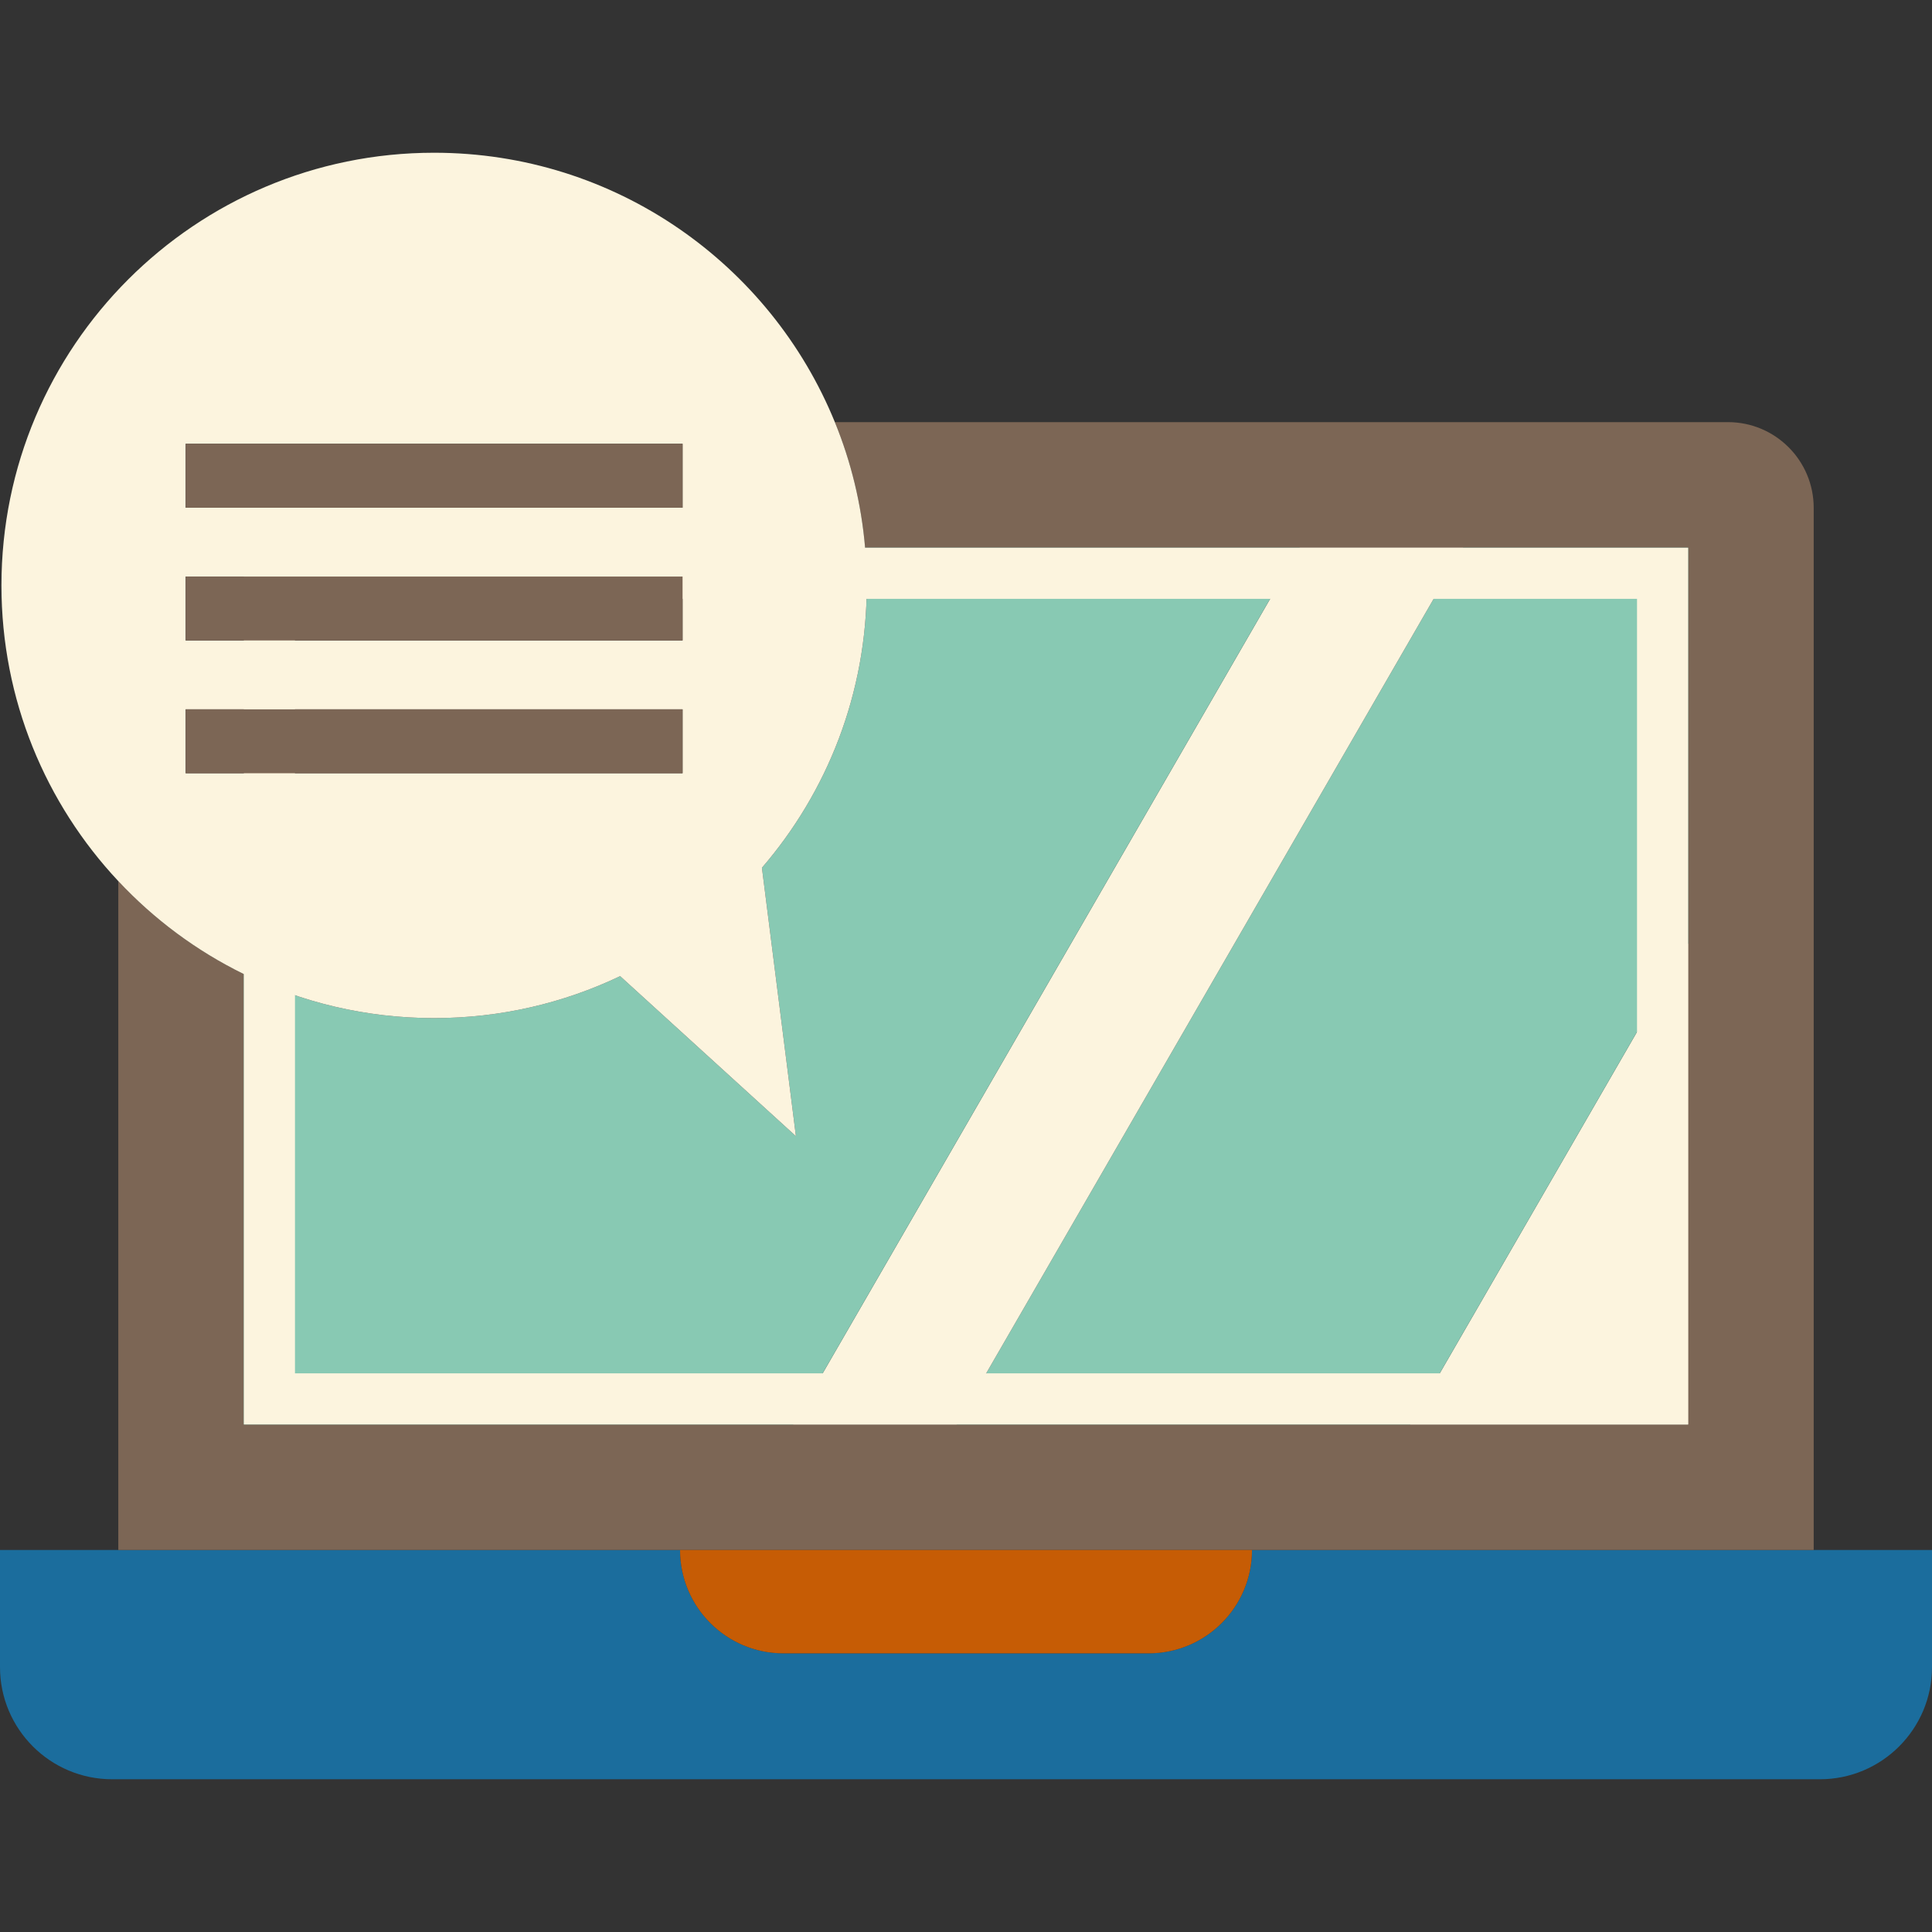 <?xml version="1.0" encoding="iso-8859-1"?>
<!-- Generator: Adobe Illustrator 18.0.0, SVG Export Plug-In . SVG Version: 6.00 Build 0)  -->
<!DOCTYPE svg PUBLIC "-//W3C//DTD SVG 1.1//EN" "http://www.w3.org/Graphics/SVG/1.1/DTD/svg11.dtd">
<svg version="1.1" id="Capa_1" xmlns="http://www.w3.org/2000/svg" xmlns:xlink="http://www.w3.org/1999/xlink" x="0px" y="0px"
	 viewBox="0 0 453.53 453.53" style="enable-background:new 0 0 453.53 453.53;" xml:space="preserve">
<rect x="0" y="0" width="453.53" height="453.53" fill="#333333" stroke="none"/>
<path style="fill:#1B6D9D;" d="M453.53,363.855v27.49c0,14.54-11.79,26.33-26.33,26.33H26.33c-14.54,0-26.33-11.79-26.33-26.33
	v-27.49h27.77h131.87c0,13.4,10.86,24.26,24.25,24.26h85.75c13.4,0,24.26-10.86,24.26-24.26h131.86H453.53z"/>
<path style="fill:#7C6655;" d="M425.76,119.215v244.64H293.9H159.64H27.77v-157.02c8.37,8.95,18.34,16.38,29.47,21.83v105.72h128.94
	h38.39h106.47h65.24v-112.93v-92.88h-52.8h-38.39H203.08c-0.88-10.35-3.33-20.26-7.1-29.48h209.66
	C416.75,99.095,425.76,108.105,425.76,119.215z"/>
<polygon style="fill:#FCF4DE;" points="396.28,221.455 396.28,334.385 331.04,334.385 "/>
<polygon style="fill:#88C9B3;" points="396.28,128.575 396.28,221.455 331.04,334.385 224.57,334.385 343.48,128.575 "/>
<polygon style="fill:#FCF4DE;" points="343.48,128.575 224.57,334.385 186.18,334.385 305.09,128.575 "/>
<path style="fill:#88C9B3;" d="M305.09,128.575l-118.91,205.81H57.24v-105.72c13.47,6.62,28.63,10.33,44.66,10.33
	c15.64,0,30.45-3.54,43.68-9.85l41.26,37.57l-7.98-63.01c15.34-17.79,24.61-40.95,24.61-66.28c0-2.98-0.13-5.93-0.39-8.85H305.09z"
	/>
<path style="fill:#C65C05;" d="M159.64,363.855H293.9c0,13.4-10.86,24.26-24.26,24.26h-85.75
	C170.5,388.115,159.64,377.255,159.64,363.855z"/>
<path style="fill:#FCF4DE;" d="M57.244,128.577v205.81h339.04v-205.81H57.244z M384.284,322.387H69.244v-181.81h315.04V322.387z"/>
<path style="fill:#FCF4DE;" d="M57.24,228.665c-11.13-5.45-21.1-12.88-29.47-21.83c-17.02-18.16-27.43-42.56-27.43-69.41
	c0-56.09,45.47-101.57,101.56-101.57c42.54,0,78.96,26.15,94.08,63.24c3.77,9.22,6.22,19.13,7.1,29.48
	c0.26,2.92,0.39,5.87,0.39,8.85c0,25.33-9.27,48.49-24.61,66.28l7.98,63.01l-41.26-37.57c-13.23,6.31-28.04,9.85-43.68,9.85
	C85.87,238.995,70.71,235.285,57.24,228.665z M160.23,181.515v-15H43.58v15H160.23z M160.23,150.345v-15H43.58v15H160.23z
	 M160.23,119.175v-15H43.58v15H160.23z"/>
<rect x="43.58" y="166.515" style="fill:#7C6655;" width="116.65" height="15"/>
<rect x="43.58" y="135.345" style="fill:#7C6655;" width="116.65" height="15"/>
<rect x="43.58" y="104.175" style="fill:#7C6655;" width="116.65" height="15"/>
<g>
</g>
<g>
</g>
<g>
</g>
<g>
</g>
<g>
</g>
<g>
</g>
<g>
</g>
<g>
</g>
<g>
</g>
<g>
</g>
<g>
</g>
<g>
</g>
<g>
</g>
<g>
</g>
<g>
</g>
</svg>
